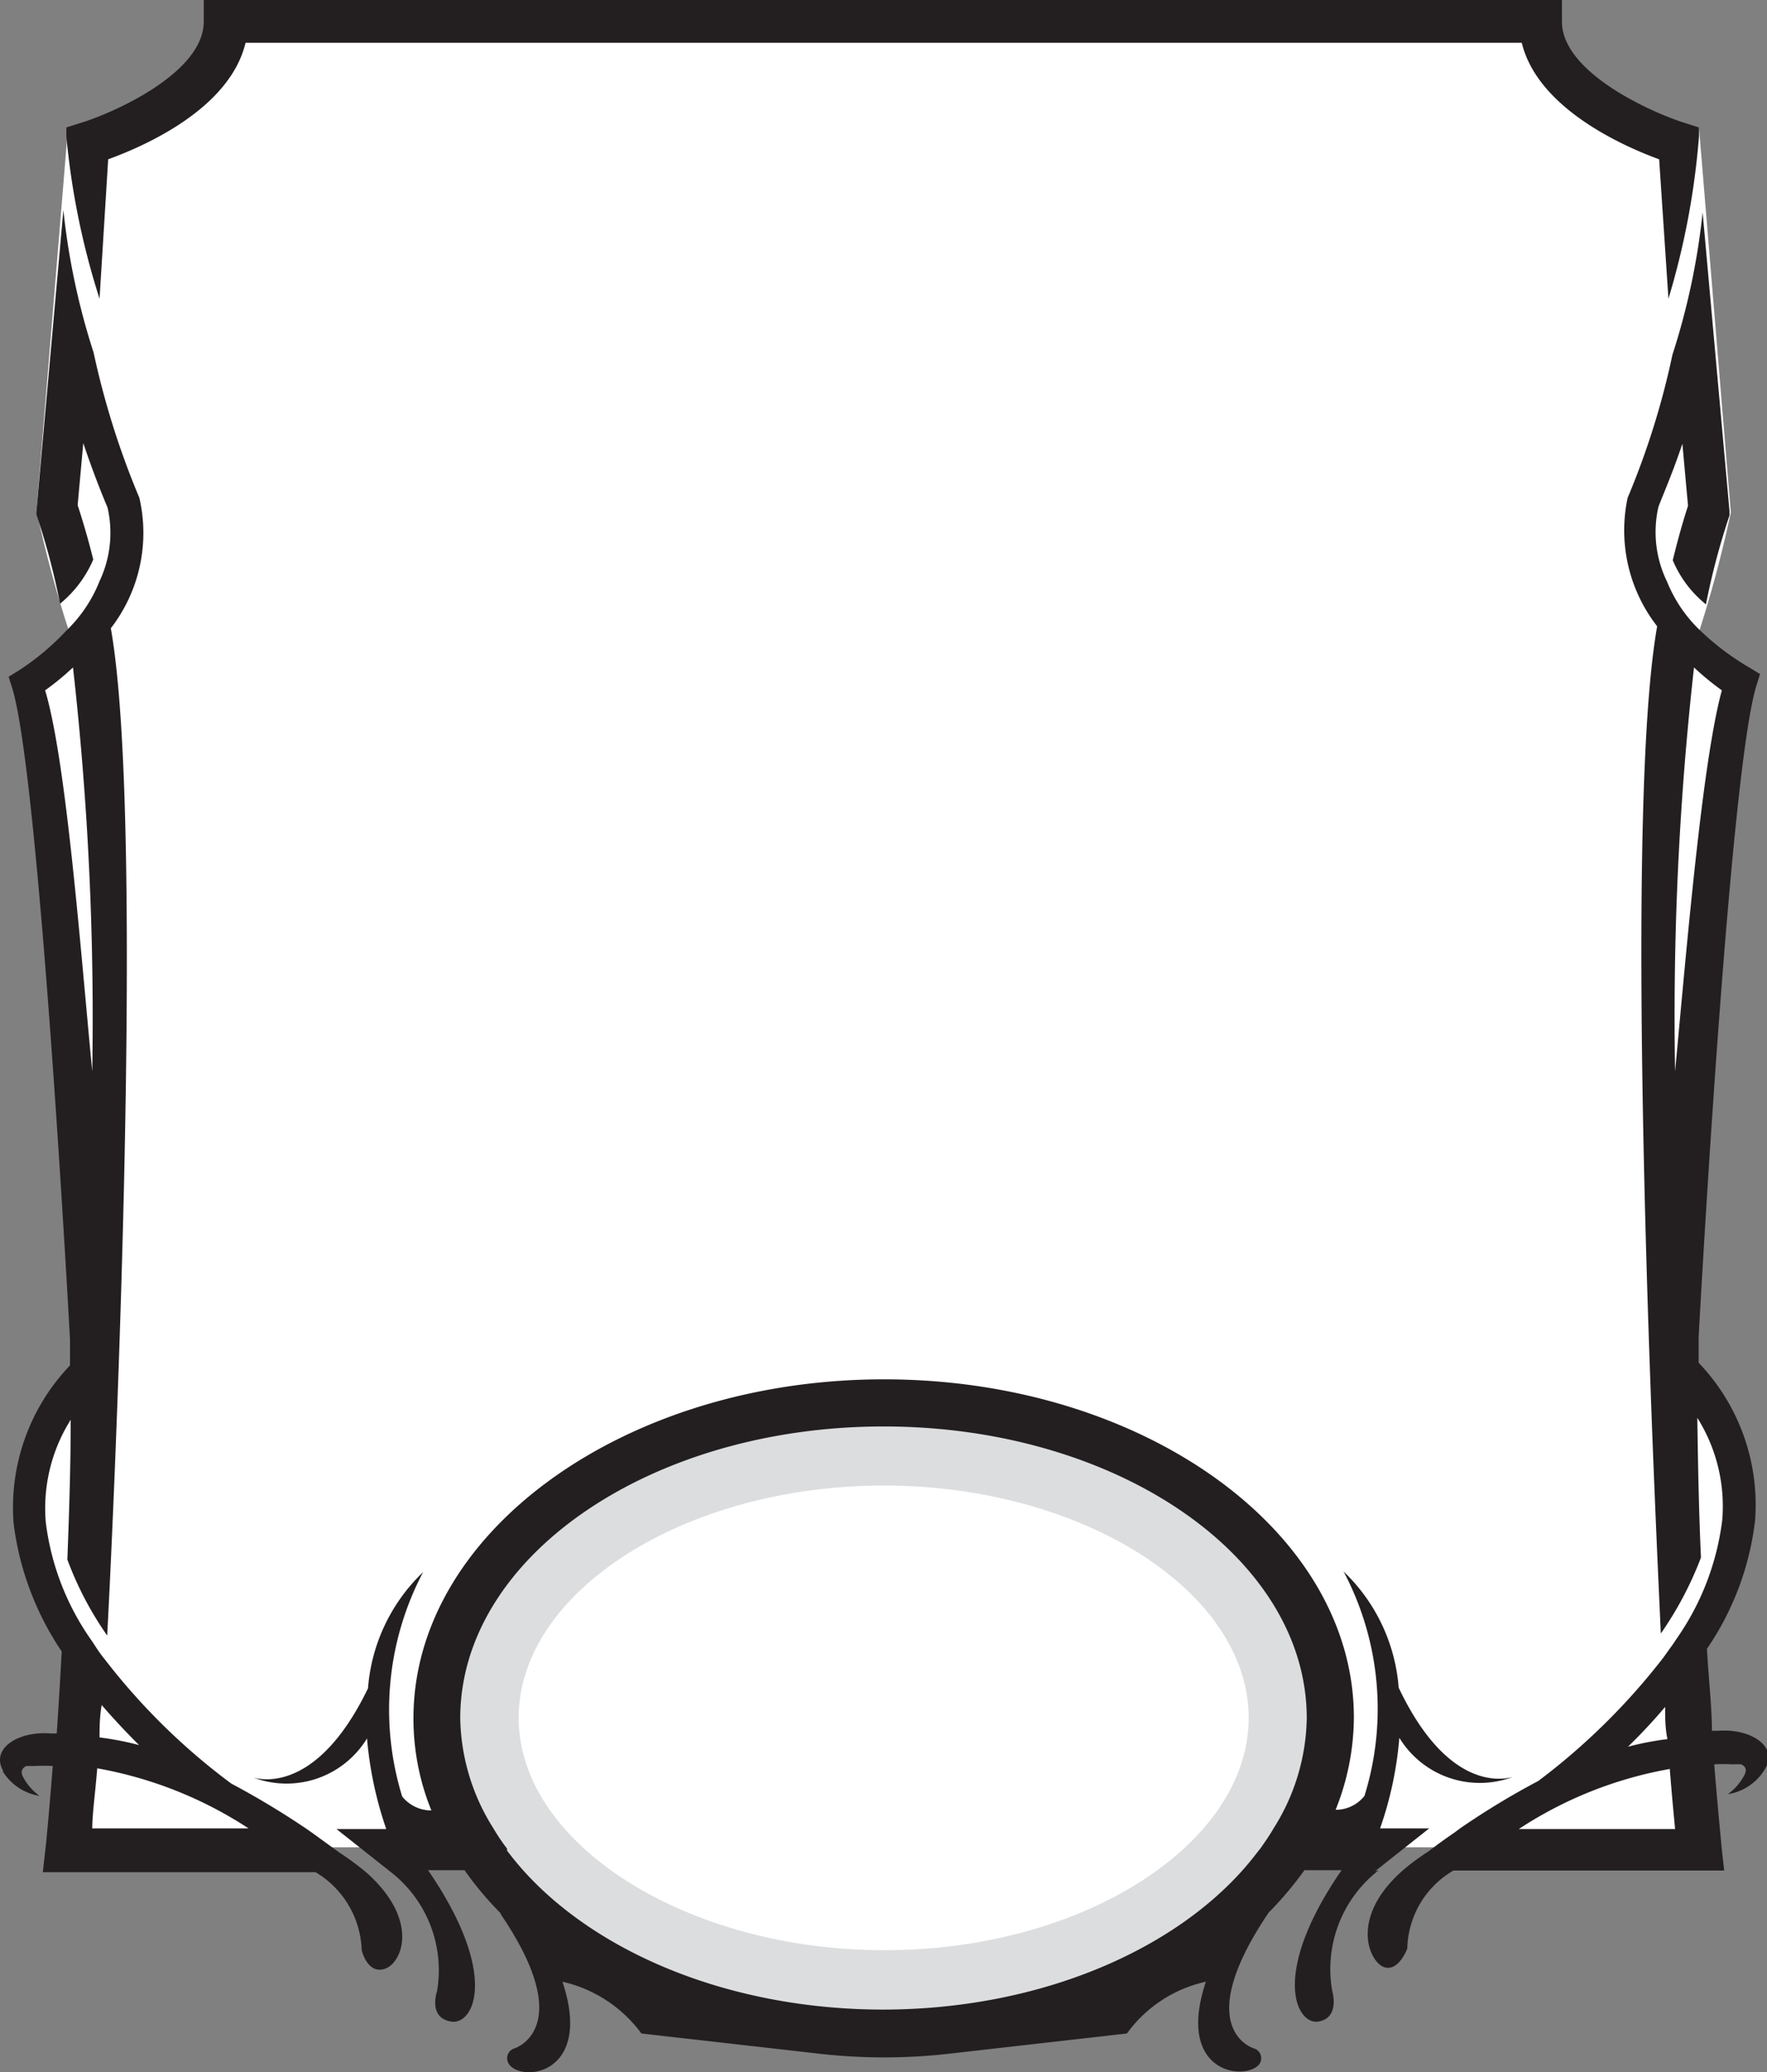 
<svg xmlns="http://www.w3.org/2000/svg" viewBox="0 0 53.25 62.43"><rect x="0" y="0" width="53.25" height="62.43" fill="#808080" stroke="none"/><defs><style>.cls-1{fill:#fff;}.cls-2{fill:#dcddde;}.cls-3{fill:#231f20;}</style></defs><title>Asset 29</title><g id="Layer_2" data-name="Layer 2"><g id="Layer_1-2" data-name="Layer 1"><path class="cls-1" d="M.76,20.47A94.29,94.29,0,0,1,2.26,42s-3.13,3.13.25,8.19l-.28,5.47H51l-.28-5.47C54.12,45.1,51,42,51,42a94.29,94.29,0,0,1,1.5-21.5l-1.43-1.06a37.52,37.52,0,0,0,1.09-4L51.2,3.84C48.35,5,46.51.7,46.51.7H6.74S4.9,5,2.05,3.84L1.1,15.38a35.65,35.65,0,0,0,1.1,4Z"/><path class="cls-1" d="M26.63,43.53c6.73,0,12.2,3.69,12.2,8.24S33.36,60,26.63,60s-12.21-3.7-12.21-8.24,5.48-8.24,12.21-8.24"/><path class="cls-2" d="M26.63,61.26c7.43,0,13.45-4.25,13.45-9.49s-6-9.49-13.45-9.49-13.46,4.25-13.46,9.49,6,9.49,13.46,9.49m0-2.5c-5.94,0-11-3.2-11-7s5-7,11-7,11,3.2,11,7-5,7-10.95,7"/><path class="cls-3" d="M1.36,20.8a8.16,8.16,0,0,0,.84-.69,94.47,94.47,0,0,1,.58,12.17C2.42,28.55,2,22.94,1.36,20.8M2.93,53.28a12.22,12.22,0,0,1,4.56,1.81H2.78c0-.43.09-1.05.15-1.81m.14-1.9c.38.44.76.84,1.12,1.2A8.89,8.89,0,0,0,3,52.35c0-.3,0-.63.07-1m-3,2a1.59,1.59,0,0,0,1.12.76,1.65,1.65,0,0,1-.49-.56c-.11-.2,0-.29.09-.34l.25,0h0a5.06,5.06,0,0,1,.55,0c-.12,1.52-.21,2.44-.22,2.49l-.08.71H9.51a2.84,2.84,0,0,1,1.39,2.35s.17.74.7.56,1.05-1.48-.57-2.91h0a8.34,8.34,0,0,0-.8-.59h0l-.8-.58-.17-.12h0a24.84,24.84,0,0,0-2.29-1.38A19.39,19.39,0,0,1,3.16,50h0l0,0q-.17-.21-.3-.42l-.1-.15a7.83,7.83,0,0,1-1.38-3.56,5,5,0,0,1,.75-3.09c0,1.47-.05,2.9-.1,4.21a10.11,10.11,0,0,0,1.2,2.29c.14-2.53,1.19-24.26.11-30.35A4.7,4.7,0,0,0,4.2,15a24.68,24.68,0,0,1-1.38-4.38,21,21,0,0,1-.91-4.29L1.1,15.38l0,.13a21.31,21.31,0,0,1,.71,2.68,3.5,3.5,0,0,0,1-1.33c-.14-.57-.3-1.12-.47-1.64l.17-1.87c.35,1.05.7,1.87.73,1.94A3.4,3.4,0,0,1,3,17.51,4.22,4.22,0,0,1,2,19,7.68,7.68,0,0,1,.57,20.2l-.31.19.11.35c.83,2.71,1.74,19.63,1.74,19.63v.77A6.19,6.19,0,0,0,.41,45.9a8.86,8.86,0,0,0,1.45,3.86c-.05.91-.1,1.74-.15,2.47H1.53c-1-.08-1.84.47-1.42,1.15M3,9A22.9,22.9,0,0,1,2,4.11l0-.27.41-.13c1-.3,3.73-1.51,3.73-3.06V0H47.07V.65c0,1.55,2.75,2.76,3.72,3.06l.41.13,0,.27A23.14,23.14,0,0,1,50.28,9L50,4.8c-1.07-.39-3.66-1.53-4.14-3.51H7.4c-.48,2-3.07,3.12-4.14,3.51ZM51.05,20.11a8.16,8.16,0,0,0,.84.69c-.59,2.14-1.06,7.75-1.41,11.48a94.38,94.38,0,0,1,.57-12.17m-5.28,35a12.12,12.12,0,0,1,4.55-1.81c.06.76.12,1.38.16,1.81Zm4.41-3.71c0,.34,0,.67.07,1a8.89,8.89,0,0,0-1.19.23c.37-.36.75-.76,1.12-1.2M49.05,15a4.7,4.7,0,0,0,.89,3.87c-1.08,6.09,0,27.82.11,30.35a10.59,10.59,0,0,0,1.21-2.29c-.06-1.31-.09-2.74-.11-4.21a5,5,0,0,1,.75,3.09,7.93,7.93,0,0,1-1.37,3.56l-.1.15-.3.42,0,0h0a19.78,19.78,0,0,1-3.77,3.72A23.72,23.72,0,0,0,44,55.09h0l-.16.12c-.28.19-.54.38-.8.58h0a6.42,6.42,0,0,0-.77.57l0,0h0c-1.62,1.43-1,2.76-.56,2.91s.7-.56.7-.56a2.79,2.79,0,0,1,1.39-2.35h8.16l-.08-.71c0-.05-.1-1-.22-2.49a5.24,5.24,0,0,1,.56,0h0a1.9,1.9,0,0,1,.25,0c.11.05.2.14.09.34a1.65,1.65,0,0,1-.49.56,1.59,1.59,0,0,0,1.12-.76c.42-.68-.44-1.23-1.42-1.15h-.18c0-.73-.1-1.56-.15-2.47a8.62,8.62,0,0,0,1.45-3.86,6.19,6.19,0,0,0-1.7-4.76v-.77s.91-16.92,1.74-19.63l.11-.35-.31-.19A7.81,7.81,0,0,1,51.24,19a4.19,4.19,0,0,1-1-1.47,3.4,3.4,0,0,1-.27-2.22c0-.07.38-.89.73-1.94l.17,1.87c-.17.52-.32,1.07-.46,1.64a3.38,3.38,0,0,0,1,1.33,21.31,21.31,0,0,1,.71-2.68l0-.13-.81-9a21,21,0,0,1-.91,4.29A23.82,23.82,0,0,1,49.05,15M26.63,60.55c-4.58,0-8.58-1.67-10.84-4.17-.18-.2-.35-.41-.51-.62l0-.06a5.91,5.91,0,0,1-.41-.61,6.37,6.37,0,0,1-1-3.32c0-4.85,5.72-8.79,12.76-8.79s12.75,3.94,12.75,8.79a6.37,6.37,0,0,1-1,3.32c-.12.21-.26.41-.4.61l-.05.06c-.16.21-.33.42-.51.62-2.25,2.5-6.26,4.17-10.83,4.17m14.85-4.17,1.63-1.29H41.59a10.9,10.9,0,0,0,.58-2.73,2.84,2.84,0,0,0,3.42,1.18c-.39.11-2,.34-3.44-2.69v0a5.41,5.41,0,0,0-1.66-3.5,8.84,8.84,0,0,1,.63,6.76,1.1,1.1,0,0,1-.87.42,7.53,7.53,0,0,0,.55-2.78c0-5.62-6.36-10.19-14.16-10.19S12.46,46.15,12.46,51.77A7.34,7.34,0,0,0,13,54.55a1.13,1.13,0,0,1-.88-.42,8.89,8.89,0,0,1,.63-6.76,5.41,5.41,0,0,0-1.66,3.5v0c-1.45,3-3.06,2.8-3.45,2.69a2.84,2.84,0,0,0,3.42-1.18,11.36,11.36,0,0,0,.58,2.73H10.14l1.63,1.29h0A3.75,3.75,0,0,1,13.17,60s-.28.79.42.91,1.46-1.43-.69-4.56H14a9.81,9.81,0,0,0,1.07,1.28h0l.05.09c2.29,3.4.39,4,.38,4a.31.31,0,0,0-.17.46c.36.58,2.56.35,1.62-2.47a4.08,4.08,0,0,1,2.38,1.56l5.19.59,0,0a17.43,17.43,0,0,0,4.25,0l0,0,5.19-.59a4,4,0,0,1,2.38-1.56c-.94,2.82,1.26,3,1.62,2.47a.31.31,0,0,0-.17-.46s-1.91-.55.38-4l.06-.09h0a10.77,10.77,0,0,0,1.08-1.28h1.12c-2.16,3.13-1.36,4.67-.7,4.56s.42-.91.42-.91a3.77,3.77,0,0,1,1.4-3.65"/></g></g></svg>
